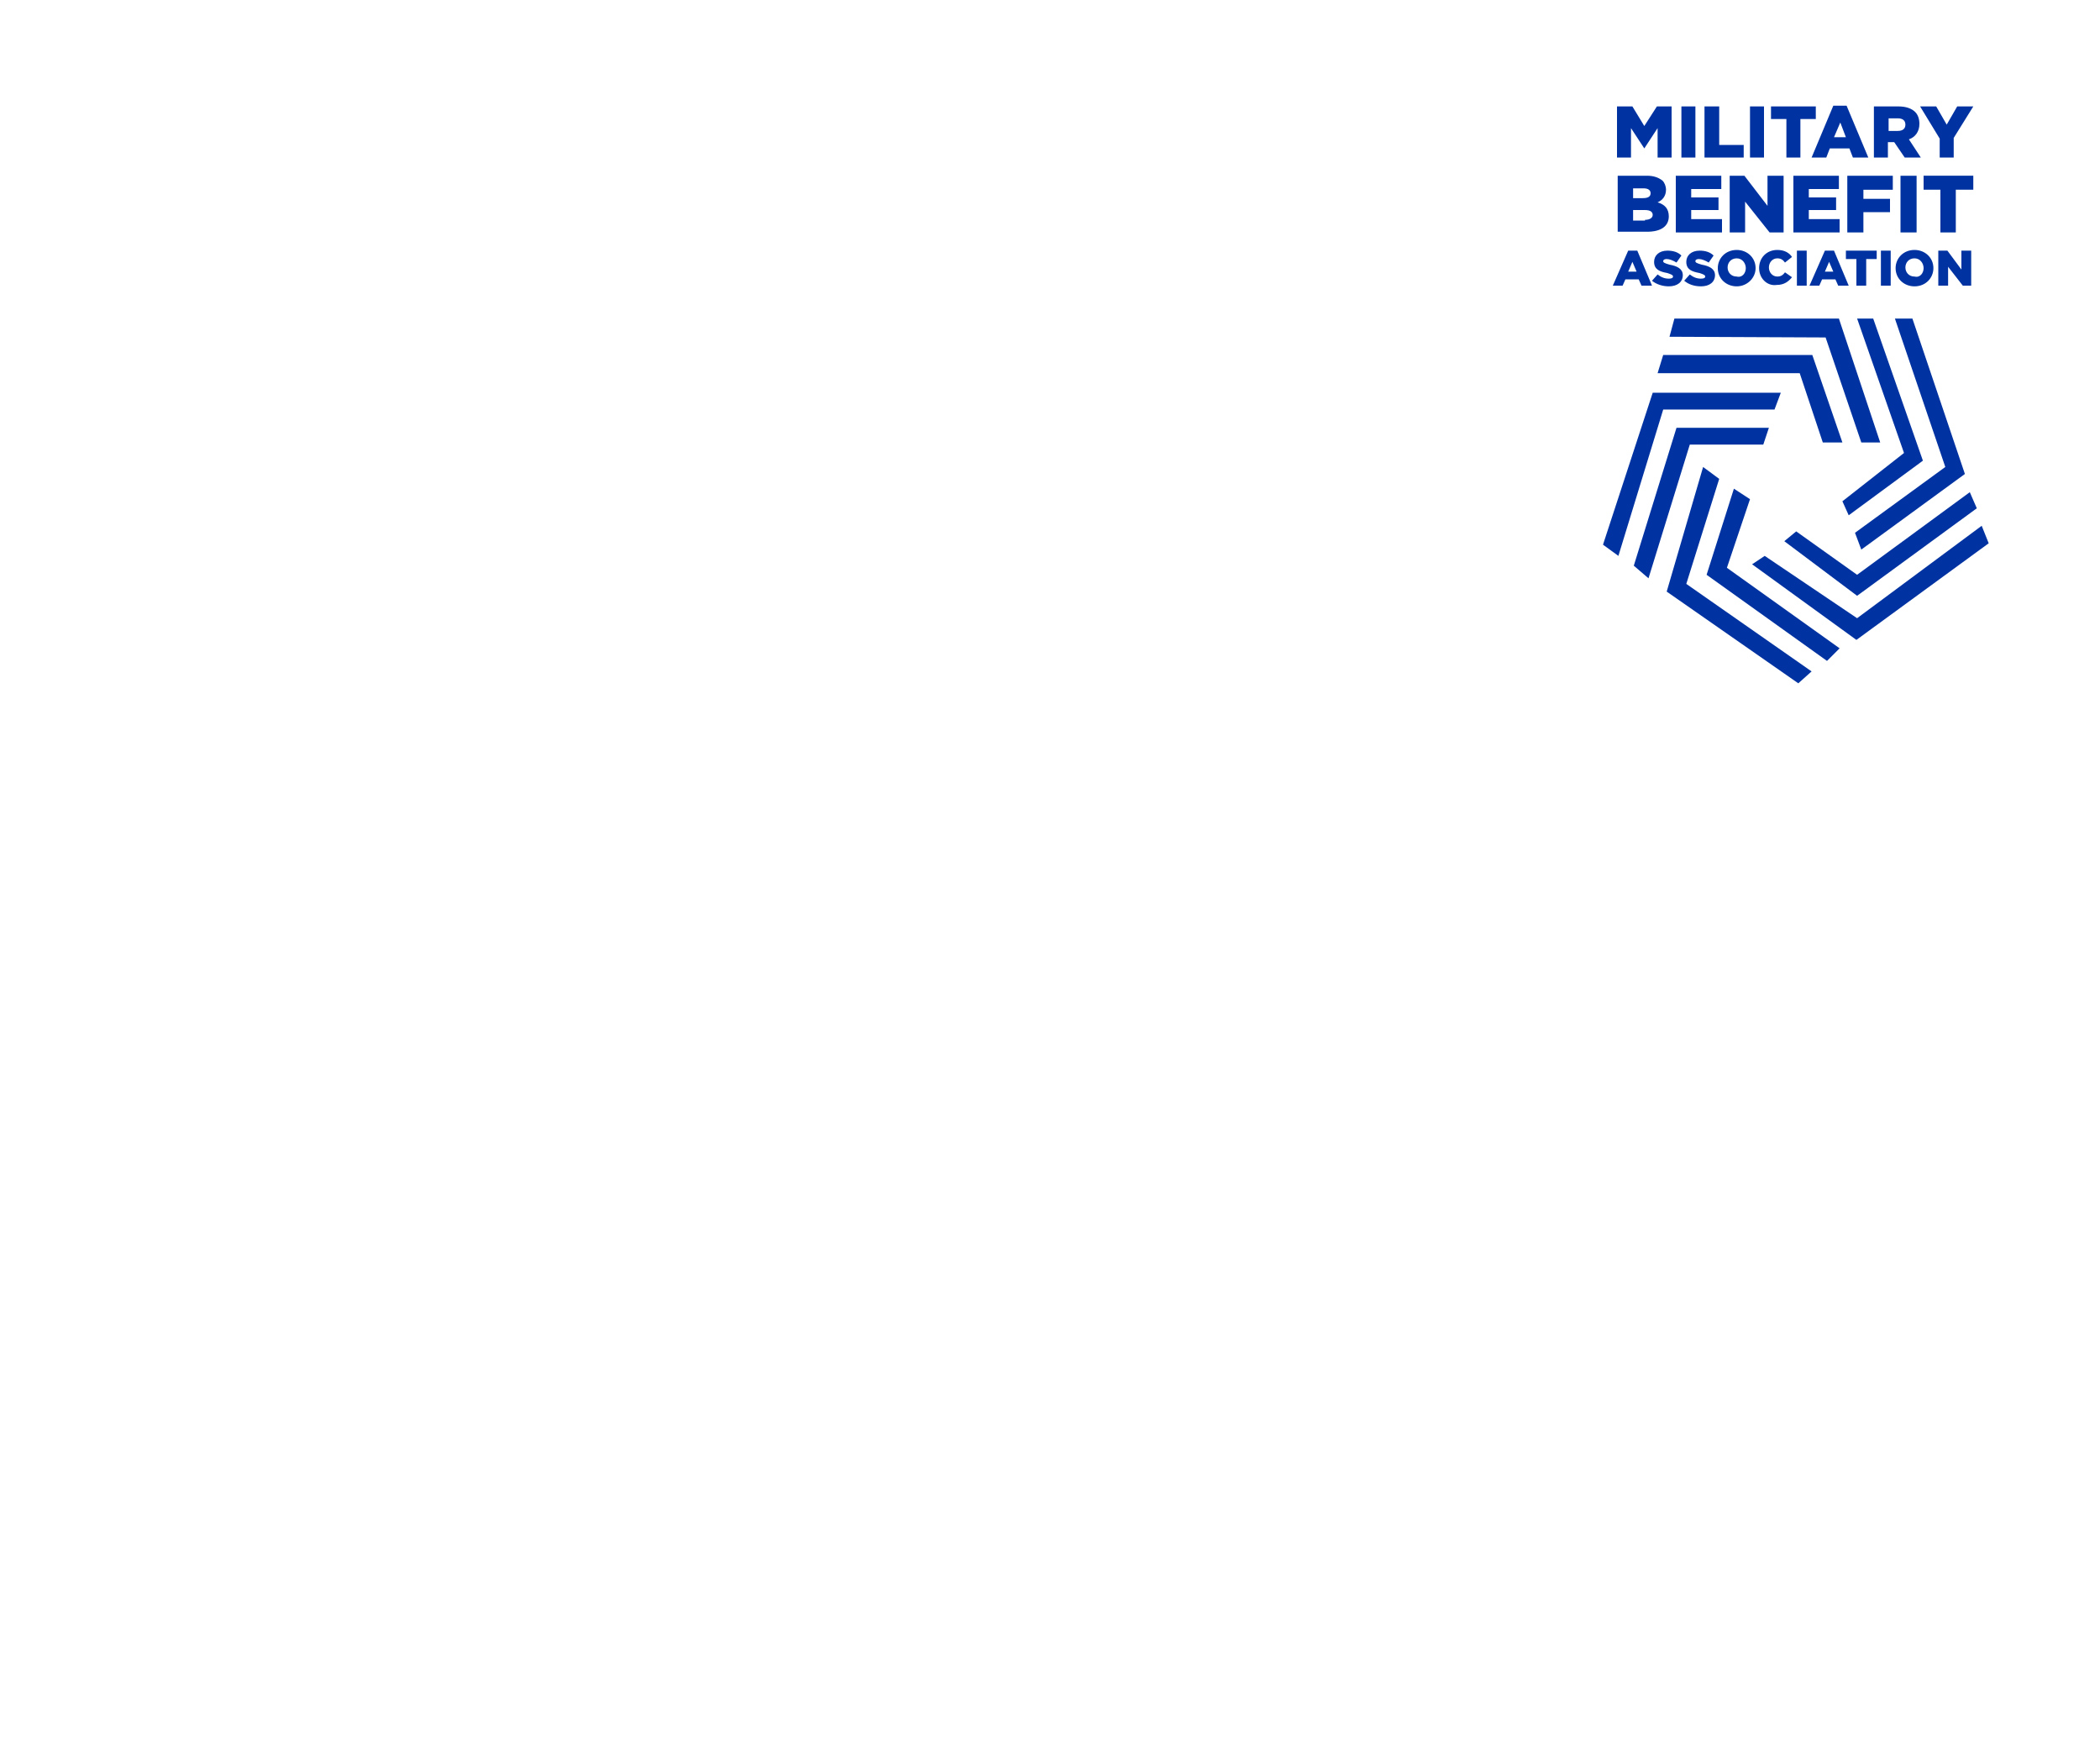 <svg id="Layer_1" xmlns="http://www.w3.org/2000/svg" viewBox="0 0 300 250"><style>.st0{fill:#0033a1}.st1{fill:none}</style><path class="st0" d="M239.2 45.5h23.5l5.9 17.7h-2.7l-5.1-15-22.3-.1z"/><path class="st0" d="M237.6 50.7h21.3l4.3 12.5h-2.8l-3.3-9.9h-20.3z"/><path class="st0" d="M236.1 56.1L229 77.8l2.2 1.6 6.4-20.9h15.9l.9-2.4z"/><path class="st0" d="M239.5 61.1h13.2l-.8 2.4h-10.5l-5.9 19.1-2.1-1.8z"/><path class="st0" d="M238.1 84.5l18.8 13.1 1.9-1.7-17.9-12.5 4.7-15-2.3-1.7z"/><path class="st0" d="M247.7 69.8l2.3 1.5-3.3 9.8 16.1 11.5-1.8 1.8-17.2-12.3z"/><path class="st0" d="M265.3 88.3l-13.2-8.9-1.8 1.2 14.9 10.8 18.9-13.8-1-2.5z"/><path class="st0" d="M254.9 77.3l1.7-1.4 8.7 6.2 16.1-11.8 1 2.3-17.1 12.5z"/><path class="st0" d="M265 76.1l.9 2.4 14.8-10.8-7.5-22.2h-2.5l7.2 21.2z"/><path class="st0" d="M265.3 45.5h2.3l7.1 20.3-10.6 7.8-.9-2 8.8-6.9zM236.7 15.2l-1.8 2.8-1.7-2.8H231v7.3h2v-4.2l1.9 2.9 1.9-2.9v4.2h2v-7.3zM240.2 15.2h2v7.3h-2zM243.5 15.2v7.3h5.6v-1.8h-3.5v-5.5zM250 15.2h2v7.3h-2zM253 15.2V17h2.2v5.5h2V17h2.2v-1.8zM262.9 17.5l.8 2.1H262l.9-2.1zm-1-2.4l-3.1 7.4h2.1l.5-1.3h2.8l.5 1.3h2.2l-3.1-7.4h-1.9zM267.7 15.2h3.5c1.1 0 1.9.3 2.4.8.4.4.6 1 .6 1.7 0 1.1-.6 1.9-1.5 2.2l1.7 2.6h-2.3l-1.5-2.2h-.9v2.2h-2v-7.3zm3.4 3.5c.7 0 1.1-.3 1.1-.9 0-.6-.4-.9-1.1-.9h-1.3v1.8h1.3zM277.1 19.8l-2.8-4.6h2.3l1.5 2.6 1.5-2.6h2.3l-2.8 4.5v2.8h-2zM231.1 25.1h4.2c1 0 1.7.3 2.2.7.3.3.5.8.5 1.3 0 .9-.5 1.5-1.2 1.8 1 .3 1.6.9 1.6 2 0 1.4-1.1 2.2-3.1 2.2h-4.2v-8zm3.6 3.2c.7 0 1.1-.2 1.1-.7 0-.4-.3-.7-1-.7h-1.5v1.4h1.4zm.3 3.1c.7 0 1.1-.3 1.1-.7 0-.4-.3-.7-1.1-.7h-1.7v1.5h1.7zM239.4 25.1h6.5V27h-4.3v1.2h3.9V30h-3.9v1.3h4.4v1.9h-6.6zM247.1 25.1h2.1l3.3 4.3v-4.3h2.3v8.1h-2l-3.5-4.4v4.4h-2.2zM256.2 25.1h6.5V27h-4.3v1.2h3.9V30h-3.9v1.3h4.4v1.9h-6.6zM263.9 25.1h6.5v2h-4.2v1.3h3.8v1.9h-3.8v2.9h-2.3zM271.5 25.1h2.3v8.1h-2.3zM277.2 27.1h-2.4v-2h7.1v2h-2.5v6.1h-2.2zM232.6 35.8h1.3l2.1 5h-1.5l-.4-.9h-1.9l-.4.9h-1.4l2.2-5zm1.2 3l-.6-1.4-.6 1.4h1.2zM236 40.1l.8-.9c.5.4 1 .6 1.6.6.4 0 .6-.1.6-.3 0-.2-.2-.3-.8-.5-1.1-.2-1.9-.5-1.9-1.6 0-.9.7-1.6 1.9-1.6.8 0 1.5.2 2 .7l-.7 1c-.5-.3-1-.5-1.4-.5-.3 0-.5.1-.5.3 0 .2.2.3.9.5 1.1.2 1.9.6 1.9 1.5 0 1-.8 1.6-2 1.6-.9 0-1.8-.3-2.4-.8M240.6 40.1l.8-.9c.5.4 1 .6 1.6.6.4 0 .6-.1.6-.3 0-.2-.2-.3-.8-.5-1.1-.2-1.9-.5-1.9-1.6 0-.9.7-1.6 1.9-1.6.8 0 1.5.2 2 .7l-.7 1c-.5-.3-1-.5-1.4-.5-.3 0-.5.1-.5.3 0 .2.2.3.9.5 1.1.2 1.9.6 1.9 1.5 0 1-.8 1.6-2 1.6-1 0-1.8-.3-2.4-.8M245.4 38.3c0-1.4 1.1-2.6 2.7-2.6 1.5 0 2.7 1.1 2.7 2.6 0 1.4-1.2 2.6-2.7 2.6-1.5 0-2.7-1.1-2.7-2.6m4 0c0-.7-.5-1.4-1.3-1.4s-1.3.6-1.3 1.3c0 .7.5 1.3 1.3 1.3.8.2 1.3-.5 1.3-1.2M251.3 38.3c0-1.5 1.1-2.6 2.6-2.6 1 0 1.7.4 2.1 1l-1 .8c-.3-.4-.6-.6-1.1-.6-.7 0-1.2.6-1.2 1.3 0 .7.5 1.3 1.2 1.3.5 0 .8-.2 1.1-.6l1 .7c-.5.6-1.1 1.1-2.2 1.1-1.3.2-2.5-.9-2.5-2.4M256.7 35.8h1.4v5h-1.4zM260.7 35.8h1.3l2.1 5h-1.5l-.4-.9h-1.9l-.4.9h-1.4l2.2-5zm1.2 3l-.6-1.4-.6 1.4h1.2zM265.2 37h-1.5v-1.2h4.4V37h-1.5v3.8h-1.4zM268.7 35.8h1.4v5h-1.4zM270.8 38.3c0-1.4 1.1-2.6 2.7-2.6 1.5 0 2.7 1.1 2.7 2.6 0 1.4-1.1 2.6-2.7 2.6-1.5 0-2.7-1.1-2.7-2.6m4 0c0-.7-.5-1.4-1.3-1.4s-1.3.6-1.3 1.3c0 .7.5 1.3 1.3 1.3.8.2 1.3-.5 1.3-1.2M276.9 35.8h1.3l2 2.7v-2.7h1.4v5h-1.2l-2.1-2.7v2.7h-1.4z"/><path class="st1" d="M229 15.1h55.1v82.4H229z"/></svg>